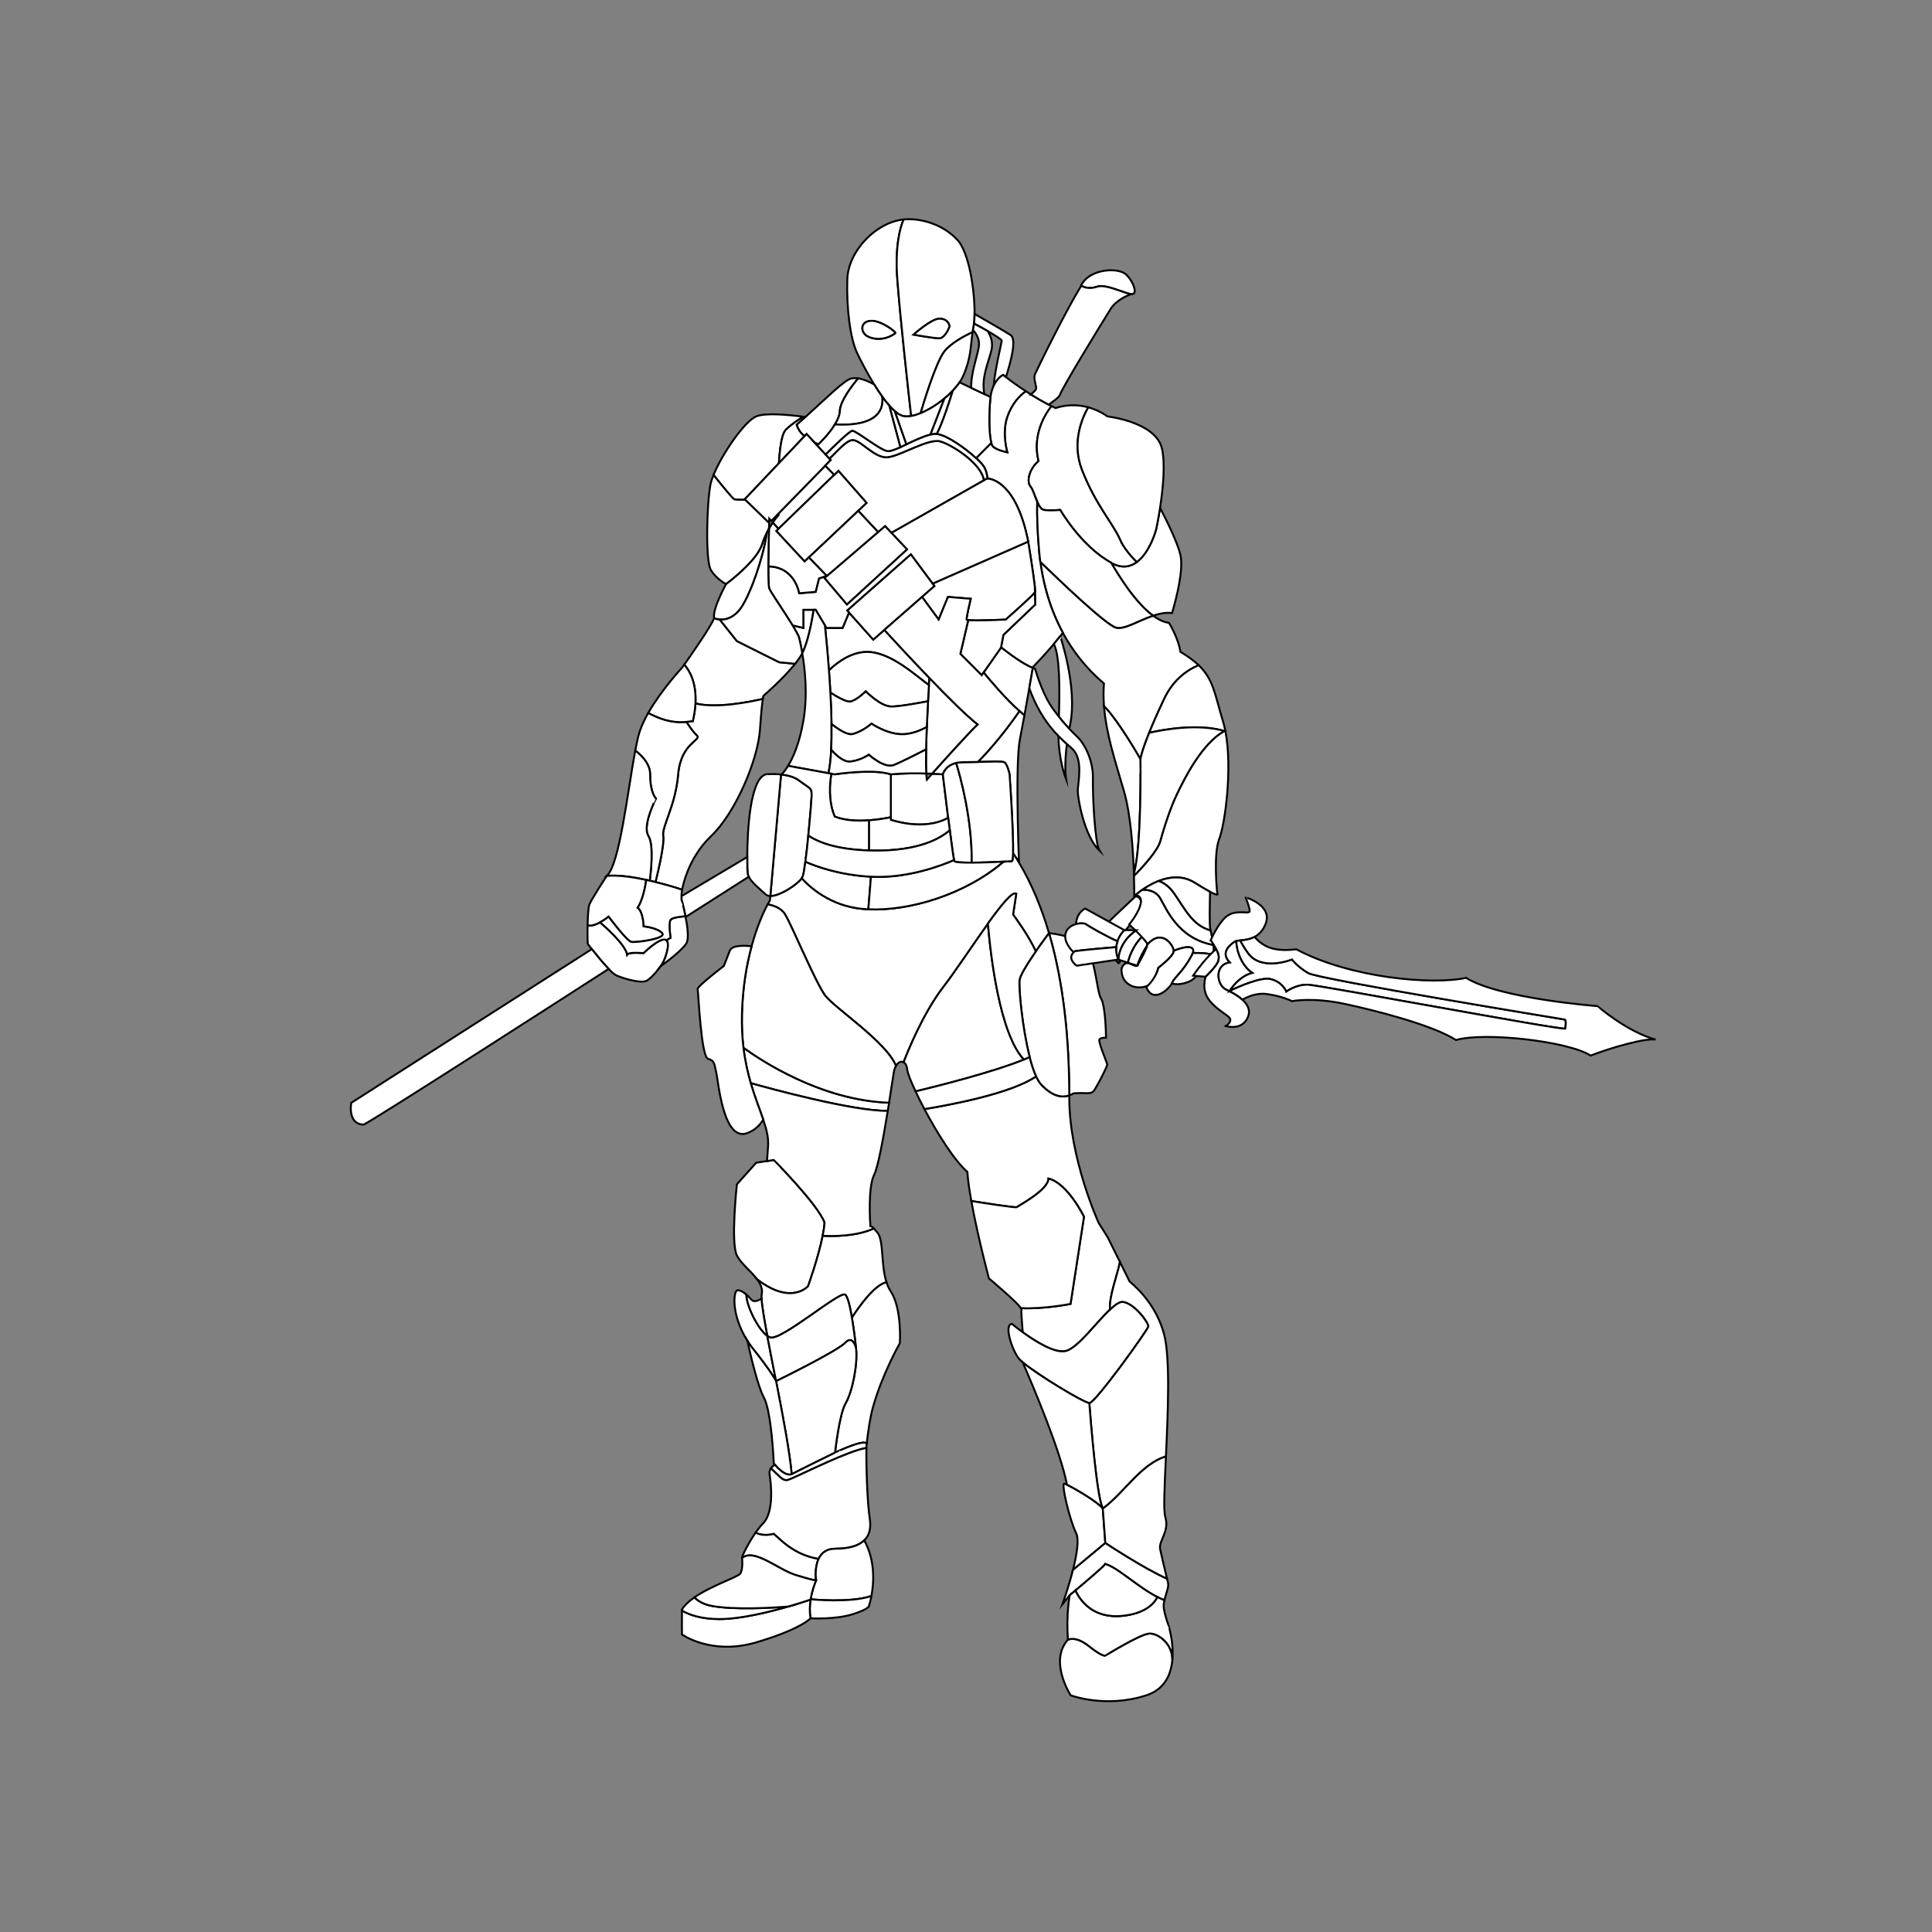 <?xml version="1.0" encoding="utf-8"?>
<!-- Generator: Adobe Illustrator 25.2.0, SVG Export Plug-In . SVG Version: 6.00 Build 0)  -->
<svg version="1.1" baseProfile="tiny" id="Layer_1" xmlns="http://www.w3.org/2000/svg" xmlns:xlink="http://www.w3.org/1999/xlink"
	 x="0px" y="0px" viewBox="0 0 1000 1000" overflow="visible" xml:space="preserve">
<rect x="0" y="0" width="1000" height="1000" fill="#808080" stroke="none"/>
<path fill="#FFFFFF" stroke="#000000" stroke-miterlimit="10" d="M590.54,467.8c-0.7,4.99-6.07,11.4-6.07,11.4s-4.64,5.35-6.42,8.2
	c-1.78,2.85,0.95,7.61,1.47,9.39c0.52,1.78-0.64,1.75-0.64,1.75l-5.79-6.86c0,0-1.6-11.32-0.98-12.56
	c0.46-0.92,8.39-8.4,12.52-12.25c1.46-1.37,2.45-2.28,2.45-2.28s0.28-0.26,0.79-0.7C589.42,464.29,590.88,465.31,590.54,467.8z"/>
<path fill="#FFFFFF" stroke="#010101" stroke-miterlimit="10" d="M594.67,481.81c-7.42,5.27-10.04,12.98-10.9,16.51
	c-1.65-0.53-3.3-1.08-4.92-1.67c0,0,0,0,0-0.01c0-0.23,0.02-3.09,1.76-6.66c0.25-0.53,0.54-1.07,0.87-1.62
	c1.37-2.27,3.45-4.69,6.63-6.86C589.95,481.54,592.16,481.64,594.67,481.81z"/>
<path fill="#FFFFFF" stroke="#010101" stroke-miterlimit="10" d="M600.48,482.29c-6.92,5.2-10.44,13.52-11.79,17.49
	c-1.65-0.44-3.28-0.93-4.92-1.45c0.86-3.54,3.48-11.25,10.9-16.51C596.47,481.93,598.41,482.08,600.48,482.29z"/>
<path fill="#FFFFFF" stroke="#010101" stroke-miterlimit="10" d="M608.81,483.29c-8.6,6.2-11.56,14.23-12.55,18.34
	c-2.48-0.53-5.03-1.16-7.58-1.86c1.35-3.96,4.87-12.29,11.79-17.49C603.08,482.54,605.88,482.87,608.81,483.29z"/>
<path fill="#FFFFFF" stroke="#010101" stroke-miterlimit="10" d="M616.55,484.57c-6.07,4.91-10.47,13.29-12.79,18.53
	c-2.4-0.42-4.91-0.91-7.48-1.47c0.98-4.1,3.94-12.14,12.55-18.34C611.3,483.65,613.89,484.06,616.55,484.57z"/>
<path fill="#FFFFFF" stroke="#010101" stroke-miterlimit="10" d="M624.31,486.24c-5.83,5.17-10.76,13.87-12.93,18.05
	c-2.34-0.32-4.9-0.71-7.62-1.19c2.33-5.24,6.72-13.62,12.79-18.53C619.07,485.05,621.67,485.6,624.31,486.24z"/>
<path fill="#FFFFFF" stroke="#010101" stroke-miterlimit="10" d="M626.86,486.87c1.17,1.77,2.03,3.16,2.63,4.32
	c-4.96,4.22-9.5,10.29-11.96,13.83c-1.77-0.19-3.85-0.43-6.15-0.73c2.17-4.17,7.11-12.88,12.93-18.05c0.75,0.18,1.5,0.36,2.26,0.55
	C626.67,486.82,626.76,486.84,626.86,486.87z"/>
<path fill="#FFFFFF" stroke="#010101" stroke-miterlimit="10" d="M581.99,481.46c0,0-2.38,2.18-3.6,5.75
	c-6.06-2.63-15.59-8.19-16.48-8.89c-0.55-0.44-2.73-0.59-4.97,0.01c0.11-2.36,0.96-5.9,4.72-8.08L581.99,481.46z"/>
<path fill="#FFFFFF" stroke="#000000" stroke-miterlimit="10" d="M464.47,144.7c-1.29-16.85,1.3-26.48,3.23-31.1
	c-14.34,1.48-28.67,16.31-29.14,31.04c-0.47,15.09,1.55,30.66,5.11,38.14c1.6,3.35,4.89,9.85,8.77,16.18
	c1.35,2.2,2.77,4.38,4.22,6.4c0,0,0,0,0.01,0.01c1.18,1.65,2.39,3.2,3.58,4.55l0.01,0.01c0.95,1.09,1.9,2.06,2.83,2.86
	c1.52,1.33,2.99,2.23,4.35,2.55c1.2,0.28,2.62,0.26,4.18-0.02C470.18,202.58,466.07,165.69,464.47,144.7z M463.4,172.42
	c-4.37,3.29-9.81,3.74-13.95,1.84c-4.14-1.9-4.41-7.6,0.94-8.17C455.73,165.51,464,171.96,463.4,172.42z"/>
<path fill="#FFFFFF" stroke="#000000" stroke-miterlimit="10" d="M495.48,124.09c-7.61-8.08-18.54-11.05-26.74-10.58
	c-0.35,0.02-0.69,0.05-1.04,0.09c-1.93,4.62-4.52,14.25-3.23,31.1c1.6,20.99,5.71,57.88,7.15,70.62c1.52-0.26,3.18-0.77,4.9-1.48
	c1.16-3.94,7.93-26.6,12.45-32.13c3.5-4.28,10.59-7.99,14.45-9.81c0.05-0.36,0.11-0.73,0.18-1.1c0.09-0.55,0.19-1.11,0.31-1.68
	c0.1-0.48,0.18-1.03,0.26-1.62c0.17-1.4,0.26-3.1,0.27-5C504.55,150.6,501.67,130.68,495.48,124.09z M491.38,169.09
	c-0.27,1.01-2.5,6-5.26,6s-13.28-1.87-13.28-1.87s9.09-8.14,13.28-8.26S491.64,168.08,491.38,169.09z"/>
<path fill="#FFFFFF" stroke="#000000" stroke-miterlimit="10" d="M503.42,171.9c-1.12,7.38-0.72,13.22-4.86,22.64
	c-0.49,1.11-1.12,2.24-1.89,3.36c-0.97,1.46-2.16,2.92-3.5,4.33c-1.35,1.43-2.85,2.82-4.44,4.13c-3.85,3.17-8.21,5.85-12.21,7.48
	c1.16-3.94,7.93-26.6,12.45-32.13C492.47,177.43,499.56,173.72,503.42,171.9z"/>
<path fill="#FFFFFF" stroke="#000000" stroke-miterlimit="10" d="M444.2,195.86c-3.01,3.57-9.35,11.71-9.5,16.99
	c-0.06,2.1-1.1,4.5-2.53,6.83c-3.25,5.35-8.52,10.3-8.52,10.3s-0.77-0.25-1.91-0.77l-4.25-4.57l-1.12,1.18
	c-1.76-1.53-3.34-3.52-4.05-6.02c1.51-1.28,3.03-2.61,4.54-3.96h0.01c0.52-0.47,1.03-0.93,1.55-1.4c0.01-0.01,0.01-0.01,0.01-0.01
	c9.71-8.76,18.63-17.65,22.07-18.49C441.66,195.66,442.92,195.66,444.2,195.86z"/>
<path fill="#FFFFFF" stroke="#000000" stroke-miterlimit="10" d="M432.17,219.68c1.43-2.33,2.47-4.73,2.53-6.83
	c0.15-5.28,6.49-13.42,9.5-16.99c3.03,0.45,6.15,1.94,8.24,3.1c1.35,2.2,2.77,4.38,4.22,6.4c0,0,0,0,0.01,0.01
	C457.36,210.52,455.94,221.03,432.17,219.68z"/>
<path fill="#FFFFFF" stroke="#000000" stroke-miterlimit="10" d="M415.93,215.71c-2.29,1.28-5.81,3.5-9.09,6.64
	c-0.64,0.62-1.19,1.7-1.66,3.14v0.01c-1.07,3.35-1.68,8.62-2.02,14.26l-17.65,18.63l0.32,0.31c-2.77,0.04-5.22-0.03-5.84-0.31
	c-0.89-0.41-6.17-6.9-10.66-12.55c4.4-10.85,15.97-27.73,22.07-30.3C396.18,213.52,408.41,214.71,415.93,215.71z"/>
<path fill="#FFFFFF" stroke="#000000" stroke-miterlimit="10" d="M398.1,270.63c-0.02,0.84-0.05,1.88-0.08,3.08v0.01
	c-0.38,0.66-0.75,1.34-1.12,2.08v0.01c-0.89,1.79-1.73,3.78-2.41,5.94c-2.86,9.03-18.69,20.59-18.69,20.59s-4.9-2.5-7.84-7.31
	s-2.11-34.66-0.21-44.29c0.28-1.39,0.82-3.06,1.58-4.9c4.49,5.65,9.77,12.14,10.66,12.55c0.62,0.28,3.07,0.35,5.84,0.31
	L398.1,270.63z"/>
<path fill="#FFFFFF" stroke="#000000" stroke-miterlimit="10" d="M411.57,343.57c-6.28,7.86-16.43,16.6-16.43,16.6
	s-0.11,0.28-0.31,1.59c-6.39,1.49-23.84,5.05-34.88,2.36c0.6-11-3.22-17.21-5.78-20.1c3.44-4.87,13.99-19.96,15.48-24.13
	c0,0,1.11,0.58,2.87,0.76h0.01l8.89,11.18l21.92,10.96L411.57,343.57z"/>
<path fill="#FFFFFF" stroke="#000000" stroke-miterlimit="10" d="M394.83,361.76c-0.31,2-0.82,6.4-1.47,15.87
	c-1.07,15.69-12.66,43.13-25.25,55.07c-12.6,11.94-15.03,27.8-15.03,27.8s-0.01,0-0.04-0.01c-0.54-0.18-6.36-2.12-13.75-3.94
	c1.63-6.69,4.65-19.86,3.99-23.67c-0.89-5.17,6.29-15.44,7.72-32.08c1.43-16.63,12.48-17.58,9.62-20.2
	c-2.02-1.85-4.21-5.18-5.32-6.97c1.31-0.12,2.4-0.29,3.3-0.39c0.79-3.35,1.21-6.38,1.35-9.12
	C370.99,366.81,388.44,363.25,394.83,361.76z"/>
<path fill="#FFFFFF" stroke="#000000" stroke-miterlimit="10" d="M351,400.8c-1.43,16.64-8.61,26.91-7.72,32.08
	c0.66,3.81-2.36,16.98-3.99,23.67c-0.97-0.24-1.97-0.48-2.98-0.71c0.55-4.19,2.18-18.59-0.7-23.14c-3.38-5.34,3.92-19.42,3.92-19.42
	s-3.03-2.5-3.03-12.48c0-5.12-3.89-9.39-7.69-12.34c0.7-3.71,1.39-6.85,2.08-9.13c1.01-3.34,2.68-6.88,4.66-10.35
	c9.17,4.95,15.55,5.06,19.75,4.65c1.11,1.79,3.3,5.12,5.32,6.97C363.48,383.22,352.43,384.17,351,400.8z"/>
<path fill="#FFFFFF" stroke="#000000" stroke-miterlimit="10" d="M359.95,364.12c-0.14,2.74-0.56,5.77-1.35,9.12
	c-0.9,0.1-1.99,0.27-3.3,0.39c-4.2,0.41-10.58,0.3-19.75-4.65c6.89-12.08,17.53-23.43,17.53-23.43s0.4-0.56,1.09-1.53
	C356.73,346.91,360.55,353.12,359.95,364.12z"/>
<path fill="#FFFFFF" stroke="#000000" stroke-miterlimit="10" d="M335.61,432.7c2.88,4.55,1.25,18.95,0.7,23.14
	c-0.59-0.14-1.19-0.27-1.79-0.4c-7.06-1.52-14.77-2.65-20.47-2.06c6.65-5.75,10.87-44.23,14.76-64.92c3.8,2.95,7.69,7.22,7.69,12.34
	c0,9.98,3.03,12.48,3.03,12.48S332.23,427.36,335.61,432.7z"/>
<path fill="#FFFFFF" stroke="#000000" stroke-miterlimit="10" d="M426.8,632.72c-0.13,2.04-0.48,4.41-0.98,6.92
	c-2.28,11.53-7.57,26.11-7.57,26.11s-8.67,10.09-26.31-3.51c-3.15-4.25-8.42-8.19-10.52-12.41c-3.33-6.65,0-36.83,0-36.83
	l9.98-11.17l5.61-0.87l3.5-0.55C400.51,600.41,423,622.98,426.8,632.72z"/>
<path fill="#FFFFFF" stroke="#000000" stroke-miterlimit="10" d="M458.84,663.68c-6.21,1.46-13.82,12.1-17.89,18.36
	c-1-5.84-2.24-11.21-3.57-11.95c-3.03-1.69-33.06,23.97-38.68,22.19c-0.5-0.16-1.02-0.44-1.56-0.84
	c-1.62-8.66-2.79-15.62-2.96-19.25c-0.05-0.96-0.03-1.7,0.07-2.16c0.61-2.78-0.5-5.34-2.31-7.79c17.64,13.6,26.31,3.51,26.31,3.51
	s5.29-14.58,7.57-26.11c5.61,0.3,17.4,0.33,26.47-3.8c0.47,0.49,1.07,1.17,1.84,2.11C457.54,642.16,455.87,654.5,458.84,663.68z"/>
<path fill="#FFFFFF" stroke="#000000" stroke-miterlimit="10" d="M529.99,548.42c-15.45,6.43-46.59,14.26-56.11,16.46
	c-2.54-5.43-4.17-9.64-4.31-11.29c-0.17-2.03-0.94-3.31-1.92-3.8c1.93-5.05,9.95-25.15,20.58-38.97
	c6.44-8.38,15.44-22.08,23.11-32.77C512.77,494.71,517.45,535.08,529.99,548.42z"/>
<path fill="#FFFFFF" stroke="#000000" stroke-miterlimit="10" d="M574.54,677.8c-6.95,6.6-16.21,19.28-22.39,21.34
	c-5.68,1.89-16.29-4.84-22.79-9.59c-0.45-5.11-0.87-10.79-0.62-11.68c0.04-0.15-0.07-0.42-0.3-0.78
	c11.93,0.58,25.67-2.19,25.67-2.19l6.95-45.09c0,0-8.38-17.29-18.36-19.78c0,5.88-15.86,14.26-16.39,14.79
	c-0.47,0.47-18.61-2.39-23.55-3.18c-1.01-5.6-1.78-10.87-2.06-15.06c-6.93-6.14-15.74-20.29-22.22-32.52
	c12.98-2.11,44.84-8.02,57.83-16.96c0.83,1.81,1.71,3.28,2.65,4.28c6.21,6.63,11.2,6.72,14.5,5.59v1.36
	c0,31.36,15.2,64.63,15.2,64.63l4.76,7.6l2.05,4.14v0.01l4.22,8.51C578.55,659.44,573.95,671.06,574.54,677.8z"/>
<path fill="#FFFFFF" stroke="#000000" stroke-miterlimit="10" d="M561.06,629.81l-6.95,45.09c0,0-13.74,2.77-25.67,2.19
	c-2.31-3.46-16.57-15.38-16.57-15.38s-5.84-21.83-9.11-40.07c4.94,0.79,23.08,3.65,23.55,3.18c0.53-0.53,16.39-8.91,16.39-14.79
	C552.68,612.52,561.06,629.81,561.06,629.81z"/>
<path fill="#FFFFFF" stroke="#000000" stroke-miterlimit="10" d="M536.31,557.1c-12.99,8.94-44.85,14.85-57.83,16.96
	c-1.73-3.26-3.29-6.38-4.6-9.18c9.52-2.2,40.66-10.03,56.11-16.46c1.07-0.45,2.07-0.89,2.97-1.32
	C533.95,550.94,535.07,554.41,536.31,557.1z"/>
<path fill="#FFFFFF" stroke="#000000" stroke-miterlimit="10" d="M465.77,695.22c0,0-9.27,16.16-14.02,33.5
	c-1.36,4.99-2.4,11.77-3.18,18.9c0-3.57-16.36,4.27-16.36,4.27s2.14-19.96,5.52-25.66c3.39-5.71,6.32-20.28,5.35-28.34
	c0,0,0-0.03-0.01-0.07c-0.09-0.85-0.91-8.65-2.12-15.78c4.07-6.26,11.68-16.9,17.89-18.36c0.55,1.7,1.25,3.28,2.18,4.69
	C466.96,677.4,465.77,695.22,465.77,695.22z"/>
<path fill="#FFFFFF" stroke="#000000" stroke-miterlimit="10" d="M460.18,570.76c-0.22,1.37-0.45,2.78-0.67,4.21
	c-18.1,0.23-61.49-11.67-70.92-14.32c-1.56-5.36-2.95-11.41-3.78-18.38C393.4,548.53,424.71,569.53,460.18,570.76z"/>
<path fill="#FFFFFF" stroke="#000000" stroke-miterlimit="10" d="M490.78,423.31c-12.73,7.09-29.68,1.02-29.68,1.02V400.8
	c6.34-0.6,13.16-0.59,18.34-0.44c0.07,1.28,0.17,2.36,0.3,3.21c0.66-0.74,1.61-1.81,2.76-3.1c3.35,0.15,5.49,0.33,5.49,0.33
	s0,0,0.01-0.01C488.48,404.78,489.63,414.16,490.78,423.31z"/>
<path fill="#FFFFFF" stroke="#000000" stroke-miterlimit="10" d="M534.6,345.69c-0.24,1.34-0.93,5.34-1.84,10.51v0.01
	c-0.74,4.16-1.62,9.07-2.51,13.98c-0.84-0.63-1.71-1.35-2.6-2.14c-7.07-6.19-15.41-16.14-18.54-19.98l9-12.85l0.04-0.23
	C522.55,338.48,529.16,343.4,534.6,345.69z"/>
<path fill="#FFFFFF" stroke="#000000" stroke-miterlimit="10" d="M526.72,399.59c-0.29,14.74,0.25,34.3,0.69,46.85
	c-0.98-1.65-2-3.27-3.06-4.86c0.26-11.1-1.79-40.78-1.79-40.78s-1.18-5.58-2.85-6.3c-1.2-0.52-6.98-0.28-13.55-0.12
	c10.52-10.67,19.17-22.95,21.49-26.33c0.89,0.79,1.76,1.51,2.6,2.14c-0.79,4.34-1.6,8.66-2.34,12.43
	C527.23,386.1,526.87,392.24,526.72,399.59z"/>
<path fill="#FFFFFF" stroke="#000000" stroke-miterlimit="10" d="M606.66,317.31c-3.23-0.39-6.57,0.28-9.84,1.37
	c-9.12-6.66-17.6-20.39-21.69-27.43c0.18,0.11,0.36,0.2,0.54,0.3c5.2,2.75,9.43,1.82,12.77-0.66c6.84-5.09,9.93-16.74,9.93-16.74
	s1.06-4.76,2.08-11.34c4.11,7.99,9.11,18.38,10.51,24.29C612.75,294.63,608.96,309.49,606.66,317.31z"/>
<path fill="#FFFFFF" stroke="#000000" stroke-miterlimit="10" d="M620.43,344.32c-6.55,2.76-13.57,8.02-18.11,17.99
	c-3.34,7.08-5.76,12.65-7.51,16.99c-4.17,10.36-4.52,13.66-4.52,13.66s-11.18-19.73-18.86-27.46c-0.3-3.89-0.34-7.79-0.03-11.75
	c-9.57-8.08-16.39-17.2-21.26-26.21c-7.57-13.98-10.46-27.68-11.67-36.75c10.41,10.12,34.36,32.99,39.34,34.09
	c4.39,0.98,11.5-3.71,19.01-6.2c2.73,1.99,5.52,3.35,8.26,3.71c0,0,4.99,8.19,5.88,14.97C615.01,339.8,618.06,342.05,620.43,344.32z
	"/>
<path fill="#FFFFFF" stroke="#000000" stroke-miterlimit="10" d="M586.9,452.22c-0.38-11.94-1.56-30.46-5.17-42.86
	c-4.49-15.42-9.19-29.52-10.3-43.86c7.68,7.73,18.86,27.46,18.86,27.46S591.04,437.86,586.9,452.22z"/>
<path fill="#FFFFFF" stroke="#000000" stroke-miterlimit="10" d="M631.1,434.13c-3.21,8.2-1.07,28.16-1.07,28.16
	s1.61,2.11-3.71-0.69c-1.76-0.93-4.28-2.4-7.87-4.66c-6.3-3.97-13.08-3.15-18.72-0.96c-3.31,1.28-6.22,3.03-8.41,4.55
	c-2.64,1.84-4.24,3.36-4.24,3.36s0.04-4.22-0.14-10.54c5.18-5.3,12.24-13.14,13.56-17.85c2.14-7.61,5.23-17.35,8.8-24.72
	c3.15-6.52,12.47-25.93,24.47-32.41c0.17,0.05,0.34,0.1,0.51,0.16C638.03,397.83,634.04,426.61,631.1,434.13z"/>
<path fill="#FFFFFF" stroke="#000000" stroke-miterlimit="10" d="M634.2,378.14c-0.14,0.07-0.28,0.15-0.43,0.23
	c-13.84-4-31.67-0.73-38.96,0.93c1.75-4.34,4.17-9.91,7.51-16.99c4.54-9.97,11.56-15.23,18.11-17.99
	c7.66,7.32,8.28,14.79,12.63,29.21C633.5,374.99,633.88,376.53,634.2,378.14z"/>
<path fill="#FFFFFF" stroke="#000000" stroke-miterlimit="10" d="M520.66,195.2c-0.92-0.72-1.42-1.13-1.42-1.13
	s-2.93,1.28-4.93,5.62c0.64-8.12,4.12-22.38,4.21-23.32c0.06-0.55-3.46-2.79-7.27-4.99c-2.56-1.48-5.25-2.94-7.08-3.88
	c0.17-1.4,0.26-3.1,0.27-5c4.92,2.81,15.53,8.91,18.6,10.9C526.39,175.57,523.2,187.23,520.66,195.2z"/>
<path fill="#FFFFFF" stroke="#000000" stroke-miterlimit="10" d="M421.19,315.61c-1.09,6.83-3.09,17.01-5.93,22.5
	c-0.88-5.19-1.76-8.42-1.76-8.42c-0.66-1.54-1.84-3.65-3.27-6l5.58,1.32v-9.4H421.19z"/>
<path fill="#FFFFFF" stroke="#000000" stroke-miterlimit="10" d="M481.05,350.91c-0.07,1.1-0.15,2.33-0.23,3.66
	c-5.67-3.76-18.67-16.41-30.97-17.1c-8.35-0.47-16,4.86-20.79,9.54c-0.77-10.38-1.66-19.19-2.1-23.33l0.79,1.33h8.38l3.32-7.97
	l12.54,14.03l5.75-5.03C460.76,329.35,470.65,340.12,481.05,350.91z"/>
<path fill="#FFFFFF" stroke="#000000" stroke-miterlimit="10" d="M550.14,327.54c-0.46,0.59-0.92,1.18-1.38,1.76
	c-1.1,1.39-2.21,2.73-3.28,4.01c-4.63,5.5-8.76,9.8-10.23,11.31c-0.37,0.38-0.57,0.58-0.57,0.58s-0.03,0.17-0.08,0.49
	c-5.44-2.29-12.05-7.21-16.45-10.7l1.21-6.37l16.44-15.68l-0.12-6.3c0.03-0.05,0.06-0.09,0.07-0.12c0.1-0.23,0.04-1.31-0.13-2.91
	c-0.73-6.85-3.43-23.28-3.43-23.28c-6.05-30.6-19.02-32.54-21.11-32.65c-0.16-2.1-0.72-4.63-2.24-6.74c-0.72-1-1.99-2.34-3.6-3.83
	l7.86-7.9c0.26,0.93,0.56,1.6,0.91,1.93c2.02,1.9,7.37,2.97,7.37,2.97s-3-9.94,0.05-18.57c2.28-6.45,6.35-10.99,9.55-13.03
	c0.84,0.56,1.73,1.11,2.64,1.68c0.01,0,0.01,0.01,0.02,0.01c2.8,1.74,5.88,3.54,9.16,5.24c0.48,0.25,0.97,0.5,1.46,0.75
	c-0.44,0.57-0.9,1.19-1.36,1.87c-0.94,1.37-1.89,2.95-2.76,4.72c-0.18,0.35-0.35,0.71-0.51,1.08c-0.17,0.37-0.33,0.75-0.49,1.13
	s-0.31,0.77-0.46,1.17c-0.18,0.47-0.34,0.94-0.49,1.42c-0.09,0.27-0.17,0.55-0.25,0.83c-0.42,1.4-0.75,2.87-0.97,4.41
	c-0.05,0.33-0.09,0.66-0.13,1c-0.37,3.32-0.23,6.93,0.69,10.8c-4.99,4.46-6.23,10.7-4.09,13.19c1.21,1.42,2.18,4.87,3.41,7.76v0.08
	c-0.2,6.97,0.28,16.67,0.68,21.39c0.14,1.62,0.31,5.06,0.94,9.75C539.68,299.86,542.57,313.56,550.14,327.54z"/>
<path fill="#FFFFFF" stroke="#000000" stroke-miterlimit="10" d="M493.17,202.23c-1.73,5.62-5.26,16.58-8.26,22.39h-0.01
	c-0.98-0.08-2.12,0.06-3.38,0.36l7.21-18.62C490.32,205.05,491.82,203.66,493.17,202.23z"/>
<path fill="#FFFFFF" stroke="#000000" stroke-miterlimit="10" d="M530.98,202.51c-3.2,2.04-7.27,6.58-9.55,13.03
	c-3.05,8.63-0.05,18.57-0.05,18.57s-5.35-1.07-7.37-2.97c-0.35-0.33-0.65-1-0.91-1.93c-1.2-4.4-1.3-14.64-0.52-22.78
	c0.03-0.32,0.07-0.64,0.11-0.94c0.32-2.35,0.91-4.25,1.61-5.78c0.01-0.01,0.01-0.01,0.01-0.02c2-4.34,4.93-5.62,4.93-5.62
	s0.5,0.41,1.42,1.13C522.55,196.66,526.21,199.41,530.98,202.51z"/>
<path fill="#FFFFFF" stroke="#000000" stroke-miterlimit="10" d="M588.44,290.89c-3.34,2.48-7.57,3.41-12.77,0.66
	c-0.18-0.1-0.36-0.19-0.54-0.3c-15.57-8.51-26.37-27.32-26.37-27.32s-5.17,0.54-8.47,0c-1.43-0.23-2.51-2.07-3.44-4.28v-0.08
	c-1.23-2.89-2.2-6.34-3.41-7.76c-2.14-2.49-0.9-8.73,4.09-13.19c-3.08-12.91,2.59-23.07,6.73-28.43c0.55,0.28,1.11,0.56,1.68,0.83
	c0.13,0.07,0.26,0.13,0.39,0.19c6.52-2.13,12.38-1.63,16.95-0.38c-3.17,5.55-8.73,18.29-3.17,32.5
	c7.13,18.22,16.16,27.73,19.72,36.05C581.57,283.44,585.12,287.66,588.44,290.89z"/>
<path fill="#FFFFFF" stroke="#000000" stroke-miterlimit="10" d="M600.45,262.81c-1.02,6.58-2.08,11.34-2.08,11.34
	s-3.09,11.65-9.93,16.74c-3.32-3.23-6.87-7.45-8.61-11.51c-3.56-8.32-12.59-17.83-19.72-36.05c-5.56-14.21,0-26.95,3.17-32.5
	c6.1,1.68,9.9,4.71,9.9,4.71s25.19,2.77,28.28,16.79C603.27,240.55,601.89,253.5,600.45,262.81z"/>
<path fill="#FFFFFF" stroke="#000000" stroke-miterlimit="10" d="M596.82,318.68c-7.51,2.49-14.62,7.18-19.01,6.2
	c-4.98-1.1-28.93-23.97-39.34-34.09c-0.63-4.69-0.8-8.13-0.94-9.75c-0.4-4.72-0.88-14.42-0.68-21.39c0.93,2.21,2.01,4.05,3.44,4.28
	c3.3,0.54,8.47,0,8.47,0s10.8,18.81,26.37,27.32C579.22,298.29,587.7,312.02,596.82,318.68z"/>
<path fill="#FFFFFF" stroke="#000000" stroke-miterlimit="10" d="M431.79,245.78l-28.87,27.94l-2.91-3.22
	c1.69-2.51,3.03-3.96,3.03-3.96s-0.01-0.28-0.03-0.8L427.16,241L431.79,245.78z"/>
<path fill="#FFFFFF" stroke="#000000" stroke-miterlimit="10" d="M542.97,483.02c0,0-3.31,4.34-6.85,9.44
	c-3.71-8.38-11.75-19.06-11.75-19.06s0.57-3.57,1.64-10.82c-1.91-1.35-7.75,5.84-14.67,15.47c-7.67,10.69-16.67,24.39-23.11,32.77
	c-10.63,13.82-18.65,33.92-20.58,38.97c-1.25-0.65-2.83-0.02-3.92,1.91c-4.76-12.29-31.94-30.04-36.69-36.48
	c-4.99-6.77-17.11-36-20.67-41.88c-2.07-3.41-6.06-4.72-9.04-5.22c0.74-1.38,1.19-2.09,1.19-2.09l0.2-2.28
	c4.89,0.04,13.79-5.78,16.25-9.19c4.29,4.73,14.83,14.27,31.32,15.87c1.04,0.1,2.09,0.17,3.17,0.23
	c21.13,0.97,50.03-7.6,69.94-24.66h0.01c2.3-0.13,3.92-0.24,4.34-0.29c0.35-0.04,0.53-1.61,0.6-4.13c1.06,1.59,2.08,3.21,3.06,4.86
	C534.2,457.78,539.23,470.28,542.97,483.02z"/>
<path fill="#FFFFFF" stroke="#000000" stroke-miterlimit="10" d="M452.47,608.01c-3.35,6.7-2.09,24.94-1.93,27.12
	c0.01-0.34,0.21-0.84,1.75,0.71c-9.07,4.13-20.86,4.1-26.47,3.8c0.5-2.51,0.85-4.88,0.98-6.92c-3.8-9.74-26.29-32.31-26.29-32.31
	l-3.5,0.55c0.22-3.03,0.42-5.74,0.56-7.92c0.28-4.21-0.83-8.56-2.52-13.53c-1.81-5.36-4.3-11.45-6.46-18.86
	c9.43,2.65,52.82,14.55,70.92,14.32C457.34,588.31,454.57,603.8,452.47,608.01z"/>
<path fill="#FFFFFF" stroke="#000000" stroke-miterlimit="10" d="M463.73,551.7c-0.46,0.8-0.83,1.83-1.05,3.08
	c-0.41,2.3-1.33,8.53-2.5,15.98c-35.47-1.23-66.78-22.23-75.37-28.49c-0.63-5.25-0.94-11.03-0.78-17.43
	c0.35-14.05,2.47-25.82,4.99-35.05c2.98-10.94,6.51-18.31,8.31-21.67c2.98,0.5,6.97,1.81,9.04,5.22
	c3.56,5.88,15.68,35.11,20.67,41.88C431.79,521.66,458.97,539.41,463.73,551.7z"/>
<path fill="#FFFFFF" stroke="#000000" stroke-miterlimit="10" d="M396.9,275.81c-1.37,11.48-9.03,34.36-14.65,40.52
	c-3.66,3.99-7.3,4.55-9.72,4.32h-0.01c-1.76-0.18-2.87-0.76-2.87-0.76c-1.07-4.45,6.15-17.55,6.15-17.55s15.83-11.56,18.69-20.59
	C395.17,279.59,396.01,277.6,396.9,275.81z"/>
<path fill="#FFFFFF" stroke="#000000" stroke-miterlimit="10" d="M416.37,225.82l-13.21,13.94c0.34-5.64,0.95-10.91,2.02-14.26
	v-0.01c0.47-1.44,1.02-2.52,1.66-3.14c3.28-3.14,6.8-5.36,9.09-6.64c0.32,0.04,0.63,0.08,0.93,0.13c-1.51,1.35-3.03,2.68-4.54,3.96
	C413.03,222.3,414.61,224.29,416.37,225.82z"/>
<path fill="#FFFFFF" stroke="#000000" stroke-miterlimit="10" d="M430,238.09l-2.84,2.91l-24.15,24.74l-3.79,3.88l-1.05-1.17
	c0,0-0.03,0.81-0.07,2.18l-12.27-11.93l-0.32-0.31l17.65-18.63l13.21-13.94l1.12-1.18l4.25,4.57l5.59,6.01l1.99,2.14L430,238.09z"/>
<polygon fill="#FFFFFF" stroke="#000000" stroke-miterlimit="10" points="448.6,260.29 444.22,264.42 418.65,288.53 416.45,290.61 
	401.77,274.83 402.92,273.72 431.79,245.78 433.99,243.65 "/>
<polygon fill="#FFFFFF" stroke="#000000" stroke-miterlimit="10" points="469.54,284.36 438.36,312.94 426.68,299.13 427.94,298.09 
	428.06,297.99 428.07,297.99 429.91,296.47 454.49,275.38 458.14,272.25 461.42,275.73 "/>
<polygon fill="#FFFFFF" stroke="#000000" stroke-miterlimit="10" points="483.71,303.32 477.26,308.97 457.74,326.04 451.99,331.07 
	439.45,317.04 438.5,315.97 471.47,286.86 482.77,302.05 "/>
<path fill="#FFFFFF" stroke="#000000" stroke-miterlimit="10" d="M535.68,306.64c-1.19,1.78-15.08,14.05-15.08,14.05
	s-15.56,0.76-19.44,0.27c-0.53-0.06-0.85-0.15-0.87-0.27c-0.18-0.98,2.14-10.78,2.14-10.78l-11.77-0.94l-4.81,11.72l-8.59-11.72
	l6.45-5.65l-0.94-1.27l49.42-21.72c0,0,2.7,16.43,3.43,23.28L535.68,306.64z"/>
<path fill="#FFFFFF" stroke="#000000" stroke-miterlimit="10" d="M535.8,312.94l-16.44,15.68l-1.21,6.37l-0.04,0.23l-9,12.85
	l-0.98,1.41l-11.05-11.05l4.08-17.47c3.88,0.49,19.44-0.27,19.44-0.27s13.89-12.27,15.08-14.05L535.8,312.94z"/>
<path fill="#FFFFFF" stroke="#000000" stroke-miterlimit="10" d="M532.19,280.33l-49.42,21.72l-11.3-15.19l-32.97,29.11l0.95,1.07
	l-3.32,7.97h-8.38l-0.79-1.33v-0.01l-4.79-8.06h-6.36v9.4l-5.58-1.32c-4.43-7.31-11.25-16.95-12.06-19.07
	c-0.38-0.98-0.49-5.72-0.48-11.47c13.9,0.24,15.98,13.91,15.98,13.91l8.5-0.71l1.73-6.95l4-1.35l0.04,0.04l-1.26,1.04l11.68,13.81
	l31.18-28.58l-8.12-8.63l47.87-27.2l1.51-0.86c0,0,0.1,0,0.28,0.01C513.17,247.79,526.14,249.73,532.19,280.33z"/>
<path fill="#FFFFFF" stroke="#000000" stroke-miterlimit="10" d="M509.29,248.53l-47.87,27.2l-3.28-3.48l-3.65,3.13l-10.27-10.96
	l4.38-4.13l-14.61-16.64l-2.2,2.13l-4.63-4.78l2.84-2.91l-0.68-0.73c3.72-3.4,8.83-9.75,12.16-9.61c4.27,0.18,11.22,9.45,17.82,8.91
	c6.59-0.53,21.2-9.98,27.44-8.19C492.6,230.14,507.92,239.69,509.29,248.53z"/>
<path fill="#FFFFFF" stroke="#000000" stroke-miterlimit="10" d="M488.73,206.36l-7.21,18.62c-3.66,0.89-8.28,3.11-12.43,5.06
	l-6-17.25c1.52,1.33,2.99,2.23,4.35,2.55c1.2,0.28,2.62,0.26,4.18-0.02c1.52-0.26,3.18-0.77,4.9-1.48
	C480.52,212.21,484.88,209.53,488.73,206.36z"/>
<path fill="#FFFFFF" stroke="#000000" stroke-miterlimit="10" d="M511.08,247.68c-0.18-0.01-0.28-0.01-0.28-0.01l-1.51,0.86
	c-1.37-8.84-16.69-18.39-22.55-20.06c-6.24-1.79-20.85,7.66-27.44,8.19c-6.6,0.54-13.55-8.73-17.82-8.91
	c-3.33-0.14-8.44,6.21-12.16,9.61l-1.99-2.14c4-4,12.31-12.14,13.79-12.28c1.96-0.18,14.08,9.8,18.18,10.52
	c1.32,0.23,3.77-0.68,6.72-2.01c0.98-0.43,2.01-0.91,3.07-1.41c4.15-1.95,8.77-4.17,12.43-5.06c1.26-0.3,2.4-0.44,3.38-0.36h0.01
	c0.08,0,0.15,0.01,0.23,0.02c5.1,0.63,14.59,7.39,20.1,12.47c1.61,1.49,2.88,2.83,3.6,3.83
	C510.36,243.05,510.92,245.58,511.08,247.68z"/>
<path fill="#FFFFFF" stroke="#000000" stroke-miterlimit="10" d="M513.1,229.21l-7.86,7.9c-5.51-5.08-15-11.84-20.1-12.47
	c-0.08-0.01-0.15-0.02-0.23-0.02c3-5.81,6.53-16.77,8.26-22.39c1.34-1.41,2.53-2.87,3.5-4.33l6.04,2.86l6.78,3.21l3.2,1.52
	c-0.04,0.3-0.08,0.62-0.11,0.94C511.8,214.57,511.9,224.81,513.1,229.21z"/>
<path fill="#FFFFFF" stroke="#000000" stroke-miterlimit="10" d="M469.09,230.04c-1.06,0.5-2.09,0.98-3.07,1.41l-5.76-21.52
	c0.95,1.09,1.9,2.06,2.83,2.86L469.09,230.04z"/>
<path fill="#FFFFFF" stroke="#000000" stroke-miterlimit="10" d="M466.02,231.45c-2.95,1.33-5.4,2.24-6.72,2.01
	c-4.1-0.72-16.22-10.7-18.18-10.52c-1.48,0.14-9.79,8.28-13.79,12.28l-5.59-6.01c1.14,0.52,1.91,0.77,1.91,0.77s5.27-4.95,8.52-10.3
	c23.77,1.35,25.19-9.16,24.5-14.31c1.18,1.65,2.39,3.2,3.58,4.55l0.01,0.01L466.02,231.45z"/>
<path fill="#FFFFFF" stroke="#000000" stroke-miterlimit="10" d="M502.97,446.51c-4.89,0.01-8.78-0.18-9.04-0.8
	c-0.03-0.08-0.08-0.27-0.14-0.56c-0.38-1.91-1.23-8.13-2.18-15.43c-0.27-2.07-0.55-4.23-0.83-6.41c-1.15-9.15-2.3-18.53-2.78-22.52
	v-0.01c0.07-0.31,1.24-4.56,6.91-5.89C496.95,401.44,503.26,423.67,502.97,446.51z"/>
<path fill="#FFFFFF" stroke="#000000" stroke-miterlimit="10" d="M420.09,412.21c-0.09,2.25-0.81,11.24-1.7,20.31
	c-0.48,4.81-1.01,9.64-1.52,13.51c-0.51,3.85-1,6.74-1.41,7.7c-0.11,0.25-0.27,0.53-0.49,0.83c-2.46,3.41-11.36,9.23-16.25,9.19
	l5.51-62.59c0,0,0.1-0.09,0.28-0.27c3.18,0.36,6.67,1.23,9.16,3.12C419.55,408.47,420.27,407.57,420.09,412.21z"/>
<path fill="#FFFFFF" stroke="#000000" stroke-miterlimit="10" d="M404.51,400.89c-0.18,0.18-0.28,0.27-0.28,0.27l-5.51,62.59
	c-0.95-0.01-1.76-0.24-2.33-0.75c-3.1-2.8-7.28-6.2-8.84-9.21c-0.33-0.64-0.55-1.25-0.61-1.84c-0.09-0.81-0.2-3.98-0.17-8.37
	c0.06-13.99,1.49-40.43,9.62-42.78C396.39,400.8,400.17,400.39,404.51,400.89z"/>
<path fill="#FFFFFF" stroke="#000000" stroke-miterlimit="10" d="M573.09,550.98c0.09,1.01-4.81,10.4-6.59,13.16
	c-1.79,2.76-3.84,1.16-10.79,1.78c-0.63,0.37-1.38,0.75-2.25,1.05c-0.05-17.18-1.01-42.17-6.42-67.72
	c-1.14-5.41-2.49-10.84-4.07-16.23c0,0,9.27,0.65,16.66,4.84c7.4,4.19,7.76,24.86,10.25,28.96c2.5,4.1,2.59,20.32,2.59,20.32
	s-2.59-0.27-3.39,0.89c-0.18,0.26-0.08,1.02,0.19,2.05C570.19,543.58,573.02,550.2,573.09,550.98z"/>
<path fill="#FFFFFF" stroke="#000000" stroke-miterlimit="10" d="M553.46,566.97c-3.3,1.13-8.29,1.04-14.5-5.59
	c-0.94-1-1.82-2.47-2.65-4.28c-1.24-2.69-2.36-6.16-3.35-10c-3.89-15.13-5.79-36.21-5.23-39.9c0.36-2.39,3.53-7.58,6.89-12.54
	c0.5-0.75,1-1.48,1.5-2.2c3.54-5.1,6.85-9.44,6.85-9.44c1.58,5.39,2.93,10.82,4.07,16.23C552.45,524.8,553.41,549.79,553.46,566.97z
	"/>
<path fill="#FFFFFF" stroke="#000000" stroke-miterlimit="10" d="M527.73,507.2c-0.56,3.69,1.34,24.77,5.23,39.9
	c-0.9,0.43-1.9,0.87-2.97,1.32c-12.54-13.34-17.22-53.71-18.65-70.37c6.92-9.63,12.76-16.82,14.67-15.47
	c-1.07,7.25-1.64,10.82-1.64,10.82s8.04,10.68,11.75,19.06c-0.5,0.72-1,1.45-1.5,2.2C531.26,499.62,528.09,504.81,527.73,507.2z"/>
<path fill="#FFFFFF" stroke="#000000" stroke-miterlimit="10" d="M594.39,686.64c-0.36,1.81-27.45,39.59-30.48,39.59
	c-0.03,0-0.06,0-0.09-0.01c-3.1-0.28-26.84-14.63-34.47-21.07c-0.9-0.76-1.58-1.41-1.97-1.91c-3.75-4.81-7.85-17.82-3.57-18
	c0,0,2.24,1.9,5.55,4.31c6.5,4.75,17.11,11.48,22.79,9.59c6.18-2.06,15.44-14.74,22.39-21.34c2.66-2.53,4.98-4.17,6.66-3.97
	C587.26,674.54,594.74,684.84,594.39,686.64z"/>
<path fill="#FFFFFF" stroke="#000000" stroke-miterlimit="10" d="M606.81,859.24c-0.13,1.45-0.37,2.9-0.72,4.32
	c-1.48,5.96-5.08,11.43-12.71,13.92c-21.15,6.89-39.21,0-39.21,0s-11.41-17.59-1.43-28.76c0,0,3.92-2.25,10.93,3.33
	s8.32,4.87,8.44,4.87s17.82-11.11,22.81-11.41C599.23,845.26,607,850.57,606.81,859.24z"/>
<path fill="#FFFFFF" stroke="#000000" stroke-miterlimit="10" d="M602.71,828.25c-1.21-0.46-2.42-1-3.63-1.62
	c-10.32-5.22-20.25-15.09-26.97-17.12c-0.44,1.06-10.34,9.42-15.44,13.68c-1.78,1.49-2.98,2.48-2.98,2.48l-3.79,4.74
	c0.15-0.41,3.23-8.97,5.48-17.91l16.73-13.92c0,0,19.3,12.87,31.93,18.54c0.25,1.03,0.45,1.86,0.58,2.38
	C605.06,821.31,603.48,824.84,602.71,828.25z"/>
<path fill="#FFFFFF" stroke="#000000" stroke-miterlimit="10" d="M555.38,812.5c1.93-7.64,3.26-15.56,1.64-18.91
	c-3.56-7.36-7.84-25.9-6.18-25.66c0.23,0.03,0.73,0.23,1.43,0.56c4.3,2.04,16.08,9,18.53,12.27l1.31,17.82L555.38,812.5z"/>
<path fill="#FFFFFF" stroke="#000000" stroke-miterlimit="10" d="M606.81,859.24c0.19-8.67-7.58-13.98-11.89-13.73
	c-4.99,0.3-22.69,11.41-22.81,11.41s-1.43,0.71-8.44-4.87s-10.93-3.33-10.93-3.33c-0.95-13.54,0.95-23.05,0.95-23.05
	s1.2-0.99,2.98-2.48c2.11,4.59,8.6,14.75,24.23,13.18c11.29-1.14,16.12-5.84,18.18-9.74c1.21,0.62,2.42,1.16,3.63,1.62
	c-0.34,1.51-0.52,3-0.3,4.31c0.71,4.28,2.29,8.32,2.29,8.32S607.7,849.96,606.81,859.24z"/>
<path fill="#FFFFFF" stroke="#000000" stroke-miterlimit="10" d="M604.04,817.12c-12.63-5.67-31.93-18.54-31.93-18.54l-1.31-17.82
	c11.05-8.05,19.64-23.02,32.69-26.97c-0.72,15.37-1.33,28.08-0.37,31.25c2.38,7.84-3.57,12.36-2.62,16.87
	C601.27,805.53,603.04,812.97,604.04,817.12z"/>
<path fill="#FFFFFF" stroke="#000000" stroke-miterlimit="10" d="M603.49,753.79c-13.05,3.95-21.64,18.92-32.69,26.97
	c-3.13-5.64-6.27-45.13-6.98-54.54c0.03,0.01,0.06,0.01,0.09,0.01c3.03,0,30.12-37.78,30.48-39.59c0.35-1.8-7.13-12.1-13.19-12.81
	c-1.68-0.2-4,1.44-6.66,3.97c-0.59-6.74,4.01-18.36,5.15-24.58l5.01,10.11c5.46,4.54,14.14,13.56,17.8,27.17
	C605.79,702.76,604.53,731.17,603.49,753.79z"/>
<path fill="#FFFFFF" stroke="#000000" stroke-miterlimit="10" d="M570.8,780.76c-2.45-3.27-14.23-10.23-18.53-12.27
	c-3.4-17.56-17.39-50.65-22.92-63.34c7.63,6.44,31.37,20.79,34.47,21.07C564.53,735.63,567.67,775.12,570.8,780.76z"/>
<path fill="#FFFFFF" stroke="#000000" stroke-miterlimit="10" d="M599.08,826.63c-2.06,3.9-6.89,8.6-18.18,9.74
	c-15.63,1.57-22.12-8.59-24.23-13.18c5.1-4.26,15-12.62,15.44-13.68C578.83,811.54,588.76,821.41,599.08,826.63z"/>
<path fill="#FFFFFF" stroke="#000000" stroke-miterlimit="10" d="M401.7,714.88c0,0-2.2-4.6-12.62-17.61
	c-0.83-1.12-1.59-2.23-2.27-3.34l-0.01-0.01c-8.55-13.67-7.17-25.81-5.12-26.06c1.37-0.17,3.08,0.88,4.65,2.24
	c0.06,5.89,6.03,17.85,10.81,21.34C398.45,698.43,400.07,706.52,401.7,714.88z"/>
<path fill="#FFFFFF" stroke="#000000" stroke-miterlimit="10" d="M397.14,691.44c-4.78-3.49-10.75-15.45-10.81-21.34
	c0.98,0.84,1.9,1.8,2.66,2.66c1.25,1.43,3.64,0.37,5.19-0.57C394.35,675.82,395.52,682.78,397.14,691.44z"/>
<path fill="#FFFFFF" stroke="#000000" stroke-miterlimit="10" d="M443.07,697.82c-0.18-0.73-1.75-6.89-5.6-2.78
	c-4.1,4.37-35.77,19.84-35.77,19.84c-1.63-8.36-3.25-16.45-4.56-23.44c0.54,0.4,1.06,0.68,1.56,0.84
	c5.62,1.78,35.65-23.88,38.68-22.19c1.33,0.74,2.57,6.11,3.57,11.95C442.16,689.17,442.98,696.97,443.07,697.82z"/>
<path fill="#FFFFFF" stroke="#000000" stroke-miterlimit="10" d="M437.73,726.23c-3.38,5.7-5.52,25.66-5.52,25.66
	s-18.18,8.91-22.08,10.99c-0.12,0.06-0.23,0.11-0.35,0.16c-1.09-11.9-4.64-30.6-8.08-48.16c0,0,31.67-15.47,35.77-19.84
	c3.85-4.11,5.42,2.05,5.6,2.78c0.01,0.04,0.01,0.07,0.01,0.07C444.05,705.95,441.12,720.52,437.73,726.23z"/>
<path fill="#FFFFFF" stroke="#000000" stroke-miterlimit="10" d="M409.78,763.04c-3.11,1.19-7.18-3.09-8.68-4.84
	c-0.38-0.44-0.59-0.72-0.59-0.72s-1.09-26.8-5.19-34.28c-2.98-5.44-6.66-20.96-8.51-29.27c0.68,1.11,1.44,2.22,2.27,3.34
	c10.42,13.01,12.62,17.61,12.62,17.61C405.14,732.44,408.69,751.14,409.78,763.04z"/>
<path fill="#FFFFFF" stroke="#000000" stroke-miterlimit="10" d="M448.57,747.62c0,0.04-0.01,0.09-0.01,0.13
	c-0.01,0.11-0.02,0.23-0.03,0.37c-0.06,0.44-0.1,0.9-0.15,1.35c-9.04,1.46-30.61,12.34-38.42,15.7c-1.38,0.59-2.33,0.95-2.7,0.98
	c-2.38,0.17-4.12-2.36-8.25-6.17v-0.01c0.59-0.86,1.44-1.43,2.09-1.77c1.5,1.75,5.57,6.03,8.68,4.84c0.12-0.05,0.23-0.1,0.35-0.16
	c3.9-2.08,22.08-10.99,22.08-10.99S448.57,744.05,448.57,747.62z"/>
<path fill="#FFFFFF" stroke="#000000" stroke-miterlimit="10" d="M447.33,797.29c-3.03,2.96-8.17,4.32-14.94,4.32
	c-4.74,0-7.32,2.36-8.69,5.3c-13.22-2.15-20.26-10.66-23.21-12.96c-4.54,1.11-7.59,0.28-9.39-0.66c1.26-1.81,2.6-3.51,3.93-4.86
	c5.78-5.89,4.03-21.03,3.32-25.18c-0.24-1.38,0.1-2.46,0.66-3.27c4.13,3.81,5.87,6.34,8.25,6.17c0.37-0.03,1.32-0.39,2.7-0.98
	c7.81-3.36,29.38-14.24,38.42-15.7c0.03-0.01,0.06-0.02,0.09-0.02c-0.2,6.77,0.29,27.19,1.74,36.84
	C450.94,791.18,449.89,794.8,447.33,797.29z"/>
<path fill="#FFFFFF" stroke="#000000" stroke-miterlimit="10" d="M422.41,818.01c0,0-1.79,0-10.8-2.85
	c-9.02-2.85-21.28-13.9-27.52-8.73c-0.55,0.13,2.81-7.11,7.01-13.14c1.8,0.94,4.85,1.77,9.39,0.66c2.95,2.3,9.99,10.81,23.21,12.96
	C421.45,811.7,422.41,818.01,422.41,818.01z"/>
<path fill="#FFFFFF" stroke="#000000" stroke-miterlimit="10" d="M451.04,826.09c-10.96,3.73-31.13,1.72-31.13,1.72
	s-0.12,0.04-0.35,0.12c0.88-5.61,2.85-9.92,2.85-9.92s-0.96-6.31,1.29-11.1c1.37-2.94,3.95-5.3,8.69-5.3
	c6.77,0,11.91-1.36,14.94-4.32C453.23,807.92,452.26,819.68,451.04,826.09z"/>
<path fill="#FFFFFF" stroke="#000000" stroke-miterlimit="10" d="M449.85,830.93c0,0,0.89,1.6-8.37,4.55
	c-9.27,2.94-21.93,2.13-21.93,2.13c-0.62-3.29-0.46-6.67,0.01-9.68c0.23-0.08,0.35-0.12,0.35-0.12s20.17,2.01,31.13-1.72
	C450.47,829.1,449.85,830.93,449.85,830.93z"/>
<path fill="#FFFFFF" stroke="#000000" stroke-miterlimit="10" d="M419.55,837.61c0,0-4.9,5.62-28.15,12.48
	c-23.26,6.86-38.41-4.1-38.41-4.1s-0.08-7.93-0.01-12.36c3.73,2.15,9.9,4.4,19.41,4.4c10.8,0,25.39-3.56,35.55-6.48c0,0,0,0,0.01,0
	c5.95-1.71,10.37-3.2,11.61-3.62C419.09,830.94,418.93,834.32,419.55,837.61z"/>
<path fill="#FFFFFF" stroke="#000000" stroke-miterlimit="10" d="M407.94,831.55c-10.16,2.92-24.75,6.48-35.55,6.48
	c-9.51,0-15.68-2.25-19.41-4.4v-0.01c0-0.19,0.01-0.37,0.01-0.55c1.35-2.25,3.66-4.35,6.43-6.27c2.02,2,4.94,3.67,9.16,4.44
	C380.41,833.38,399.88,832.19,407.94,831.55z"/>
<path fill="#FFFFFF" stroke="#000000" stroke-miterlimit="10" d="M422.41,818.01c0,0-1.97,4.31-2.85,9.92
	c-1.24,0.42-5.66,1.91-11.61,3.62c-0.01,0-0.01,0-0.01,0c-8.06,0.64-27.53,1.83-39.36-0.31c-4.22-0.77-7.14-2.44-9.16-4.44
	c8.94-6.19,22.62-10.52,23.78-12.35c1.51-2.41,0.89-8.02,0.89-8.02c6.24-5.17,18.5,5.88,27.52,8.73
	C420.62,818.01,422.41,818.01,422.41,818.01z"/>
<path fill="#FFFFFF" stroke="#000000" stroke-miterlimit="10" d="M395.05,579.51c-1.74,2.91-4.36,5.53-8.29,6.99
	c-12.48,4.64-14.97-27.08-16.04-31.45s-0.71-5.97-4.27-7.04c-3.57-1.07-4.99-34.57-5.36-36c-0.36-1.43,13.55-12.01,13.55-12.01
	s1.43-3.67,3.12-7.95c1.15-2.9,7.37-2.69,11.26-2.26c-2.52,9.23-4.64,21-4.99,35.05c-0.16,6.4,0.15,12.18,0.78,17.43
	c0.83,6.97,2.22,13.02,3.78,18.38C390.75,568.06,393.24,574.15,395.05,579.51z"/>
<polygon fill="#FFFFFF" stroke="#000000" stroke-miterlimit="10" points="454.49,275.38 429.91,296.47 428.07,297.99 428.06,297.99 
	427.9,298.05 418.65,288.53 444.22,264.42 "/>
<path fill="#FFFFFF" stroke="#000000" stroke-miterlimit="10" d="M633.77,378.37c-12,6.48-21.32,25.89-24.47,32.41
	c-3.57,7.37-6.66,17.11-8.8,24.72c-1.32,4.71-8.38,12.55-13.56,17.85c-0.01-0.37-0.03-0.75-0.04-1.13
	c4.14-14.36,3.39-59.26,3.39-59.26s0.35-3.3,4.52-13.66C602.1,377.64,619.93,374.37,633.77,378.37z"/>
<path fill="#FFFFFF" stroke="#000000" stroke-miterlimit="10" d="M627.85,494.57c-1.66-1.34-7.67-1.36-10.46-1.28
	c1.62-4.9-6.15-2.79-9.88-1.12c-0.18-2.91-6.15-11.83-13.66-3.19c0.01-0.1,0.01-0.18,0-0.26c-0.24-1.78-9.38-10.22-9.38-10.22
	s5.37-6.41,6.07-11.4c0.34-2.49-1.12-3.51-2.67-3.91c0.72-0.62,1.91-1.58,3.45-2.66c2.37-0.09,6.82,0.34,9.18,4.31
	c3.23,5.42,9.15,20.88,27.51,24.24C628.28,491.2,628.33,493.22,627.85,494.57z"/>
<path fill="#FFFFFF" stroke="#000000" stroke-miterlimit="10" d="M607.51,492.17c0.02,0.13,0.01,0.25,0,0.35
	c-0.35,2.62-7.96,8.44-7.96,8.44s-2.14,7.94-5.55,9.29s-6.86,0.91-8.98-0.3s-4.19-3.01-4.53-7.48c-0.09-1.15,0.31-2.3,1.14-3.1
	c0.78-0.76,1.13-0.88,2.14-0.84c0.62,0.03,1.83,0.55,2.71,0.96c2.81,1.3,2.63-0.43,2.63-0.43s4.58-7.99,4.74-10.09
	C601.36,480.34,607.33,489.26,607.51,492.17z"/>
<path fill="#FFFFFF" stroke="#000000" stroke-miterlimit="10" d="M617.39,493.29c-0.13,0.41-0.34,0.86-0.61,1.37
	c-4.51,8.44-8.79,11.05-9.98,13.9c-0.06,0.14-0.13,0.29-0.23,0.45c-1.77,3.15-9.79,10.61-13.26,1.9c5.42-4.97,6.24-9.95,6.24-9.95
	s7.61-5.82,7.96-8.44c0.01-0.1,0.02-0.22,0-0.35C611.24,490.5,619.01,488.39,617.39,493.29z"/>
<path fill="#FFFFFF" stroke="#000000" stroke-miterlimit="10" d="M627.95,496.21c-2.73,3.68-7.97,8.55-10.34,10.57
	c-2.08,1.77-7.66,3.46-11.04,2.23c0.1-0.16,0.17-0.31,0.23-0.45c1.19-2.85,5.47-5.46,9.98-13.9c0.27-0.51,0.48-0.96,0.61-1.37
	c2.79-0.08,8.8-0.06,10.46,1.28C628.36,494.98,628.46,495.52,627.95,496.21z"/>
<path fill="#FFFFFF" stroke="#000000" stroke-miterlimit="10" d="M626.56,481.6c-9.42-2.53-13.41-11.42-19.03-19.37
	c-2.53-3.59-5.37-5.38-7.8-6.25c5.64-2.19,12.42-3.01,18.72,0.96c3.59,2.26,6.11,3.73,7.87,4.66c-0.14,5.69-0.35,16.99,0.09,19.28
	C626.45,481.09,626.5,481.33,626.56,481.6z"/>
<path fill="#FFFFFF" stroke="#000000" stroke-miterlimit="10" d="M628.01,489.08c-18.36-3.36-24.28-18.82-27.51-24.24
	c-2.36-3.97-6.81-4.4-9.18-4.31c2.19-1.52,5.1-3.27,8.41-4.55c2.43,0.87,5.27,2.66,7.8,6.25c5.62,7.95,9.61,16.84,19.03,19.37
	C626.95,483.41,627.66,486.32,628.01,489.08z"/>
<path fill="#FFFFFF" stroke="#000000" stroke-miterlimit="10" d="M551.83,403.45c-0.23-0.57-3.78-9.7-3.99-22.51
	c1.55,1.59,3.03,2.94,4.38,4.15C550.72,396.93,551.76,403.01,551.83,403.45z"/>
<path fill="#FFFFFF" stroke="#000000" stroke-miterlimit="10" d="M553.93,374.87c-0.16,0.8-0.32,1.59-0.46,2.36
	c-1.56-1.64-3.35-3.66-5.38-6.26v-0.01c0.42-13.78,0.58-31.23-2.61-37.65c1.07-1.28,2.18-2.62,3.28-4.01
	C548.76,329.3,557.85,355.71,553.93,374.87z"/>
<path fill="#FFFFFF" stroke="#000000" stroke-miterlimit="10" d="M557.85,409.36c0.01-4.02,3.12-16.35-2.94-21.87
	c-0.82-0.75-1.72-1.54-2.69-2.4c-1.35-1.21-2.83-2.56-4.38-4.15c-4.94-5.03-10.59-12.39-15.08-24.73v-0.01
	c0.91-5.17,1.6-9.17,1.84-10.51c0.38,0.16,0.75,0.31,1.11,0.44c1.69,5.51,4.86,14.51,8.95,20.26c1.22,1.7,2.35,3.21,3.43,4.57v0.01
	c2.03,2.6,3.82,4.62,5.38,6.26c1.81,1.93,3.32,3.35,4.56,4.56c2.85,2.79,7.84,11.17,7.66,20.97c-0.18,9.8,1.07,33.83,3.39,37.5
	C561.24,432.88,557.85,413.37,557.85,409.36z"/>
<path fill="#FFFFFF" stroke="#000000" stroke-miterlimit="10" d="M506.06,374.96c-4.76,4.57-17.23,18.43-23.56,25.51
	c-0.93-0.04-1.96-0.08-3.06-0.11c-0.18-3.18-0.18-7.55-0.09-12.46v-0.01c0.07-3.65,0.2-7.59,0.36-11.56
	c0.19-4.56,0.41-9.15,0.64-13.36c0.16-3.06,0.32-5.91,0.47-8.4c0.08-1.33,0.16-2.56,0.23-3.66
	C490.61,360.84,500.6,370.79,506.06,374.96z"/>
<path fill="#FFFFFF" stroke="#000000" stroke-miterlimit="10" d="M524.35,441.58c-0.07,2.52-0.25,4.09-0.6,4.13
	c-0.42,0.05-2.04,0.16-4.34,0.29h-0.01c-4.32,0.22-10.99,0.49-16.43,0.51c0.29-22.84-6.02-45.07-8.06-51.62
	c1.05-0.24,2.26-0.39,3.65-0.39c2.51,0,5.11-0.05,7.6-0.12c6.57-0.16,12.35-0.4,13.55,0.12c1.67,0.72,2.85,6.3,2.85,6.3
	S524.61,430.48,524.35,441.58z"/>
<path fill="#FFFFFF" stroke="#000000" stroke-miterlimit="10" d="M527.65,368.05c-2.32,3.38-10.97,15.66-21.49,26.33
	c-2.49,0.07-5.09,0.12-7.6,0.12c-1.39,0-2.6,0.15-3.65,0.39c-5.67,1.33-6.84,5.58-6.91,5.89v0.01c-0.01,0.01-0.01,0.01-0.01,0.01
	s-2.14-0.18-5.49-0.33c6.33-7.08,18.8-20.94,23.56-25.51c-5.46-4.17-15.45-14.12-25.01-24.05c-10.4-10.79-20.29-21.56-23.31-24.87
	l19.52-17.07l8.59,11.72l4.81-11.72l11.77,0.94c0,0-2.32,9.8-2.14,10.78c0.02,0.12,0.34,0.21,0.87,0.27l-4.08,17.47l11.05,11.05
	l0.98-1.41C512.24,351.91,520.58,361.86,527.65,368.05z"/>
<path fill="#FFFFFF" stroke="#000000" stroke-miterlimit="10" d="M491.38,169.09c-0.27,1.01-2.5,6-5.26,6s-13.28-1.87-13.28-1.87
	s9.09-8.14,13.28-8.26S491.64,168.08,491.38,169.09z"/>
<path fill="#FFFFFF" stroke="#000000" stroke-miterlimit="10" d="M463.4,172.42c-4.37,3.29-9.81,3.74-13.95,1.84
	c-4.14-1.9-4.41-7.6,0.94-8.17C455.73,165.51,464,171.96,463.4,172.42z"/>
<path fill="#FFFFFF" stroke="#000000" stroke-miterlimit="10" d="M513.19,181.12c-1.65,6.99-5.3,13.88-3.7,22.85l-6.78-3.21
	c-0.29-7.37,3.12-16.03,3.93-21.3c0.52-3.4-0.97-6.15-2.41-7.94c-0.21-0.26-0.42-0.5-0.63-0.72c0.09-0.55,0.19-1.11,0.31-1.68
	c0.1-0.48,0.18-1.03,0.26-1.62c1.83,0.94,4.52,2.4,7.08,3.88C512.77,173.79,514.11,177.22,513.19,181.12z"/>
<path fill="#FFFFFF" stroke="#000000" stroke-miterlimit="10" d="M587,151.72c-0.28,0.4-0.78,0.6-1.54,0.52c0,0,0,0-0.01,0
	c-0.11-0.01-0.22-0.03-0.33-0.05c-4.46-0.89-13.01-5.35-17.47-3.74c-2.91,1.04-6.32,0.65-7.9-0.61c-0.09-0.06-0.17-0.13-0.24-0.2
	c0.11-0.17,0.22-0.33,0.32-0.48c0.61-0.9,1.15-1.61,1.59-2.1c5.52-6.06,17.64-6.42,21.38-3.03
	C585.75,144.7,588.25,150.02,587,151.72z"/>
<path fill="#FFFFFF" stroke="#000000" stroke-miterlimit="10" d="M585.45,152.24c-2.63,0.97-7.94,3.38-10.67,7.79
	c-6.79,10.97-24.48,39.8-26.19,44.38c-0.53,1.41-3.73,3.5-5.79,5.03c-3.28-1.7-6.36-3.5-9.16-5.24c-0.01,0-0.01-0.01-0.02-0.01
	c1.21-1.1,2.55-2.39,2.67-2.81c0.35-1.25-1.43-5.35-0.72-7.31c0.64-1.76,16.88-34.9,24.18-46.23c1.58,1.26,4.99,1.65,7.9,0.61
	c4.46-1.61,13.01,2.85,17.47,3.74C585.23,152.21,585.34,152.23,585.45,152.24z"/>
<path fill="#FFFFFF" stroke="#000000" stroke-miterlimit="10" d="M342.09,500c0,0-4.75,6.43-7.6,7.73
	c-2.86,1.31-11.77-1.19-15.45-2.85c-0.96-0.43-2.39-1.71-4-3.37c-2.97-3.09-6.54-7.49-8.72-10.25c-1.16-1.46-1.92-2.45-2.01-2.54
	c-0.19-0.18-0.28-4.9-0.17-9.79c1.93,0.5,4.38-0.4,6.46-1.52c1.38,1.18,4.27,3.71,7.06,6.6c3.29,3.39,6.46,7.28,6.96,10.06
	c0.95-1.43,8.44-0.73,8.44-0.73s7.96-7.83,11.29-6.99c0.27,0.07,0.49,0.19,0.66,0.37C347.14,488.75,344.12,497.45,342.09,500z"/>
<path fill="#FFFFFF" stroke="#000000" stroke-miterlimit="10" d="M355.28,488.25c-2.62,4.27-13.19,11.75-13.19,11.75
	c2.03-2.55,5.05-11.25,2.92-13.28c1.09-0.92,2.07-1.32,2.07-1.32s-1.19-7.61,0-9.27c0.96-1.34,5.88-1.76,7.72-1.87
	C355.86,479.63,356.68,485.96,355.28,488.25z"/>
<path fill="#FFFFFF" stroke="#000000" stroke-miterlimit="10" d="M326.76,487.53c-1.03-0.2-3.39-2.7-5.73-5.46
	c-0.04-0.05-0.08-0.09-0.12-0.14c-2.99-3.54-5.91-7.46-5.91-7.46s-1.95,1.63-4.4,2.94c-2.08,1.12-4.53,2.02-6.46,1.52
	c0.09-4.56,0.36-9.27,0.88-10.64c1.07-2.85,9.03-14.91,9.03-14.91c5.7-0.59,13.41,0.54,20.47,2.06c-0.46,3.17-1.76,10.39-4.46,14.39
	c2.88,1.9,3.12,9.63,3.12,9.63s7.25,0.71,9.62,3.56C345.18,485.87,329.14,488.01,326.76,487.53z"/>
<path fill="#FFFFFF" stroke="#000000" stroke-miterlimit="10" d="M480.82,354.57c-0.15,2.49-0.31,5.34-0.47,8.4
	c-6.01,1.15-15.59,2.84-19.25,2.72c-5.5-0.18-12.99-7.84-12.99-7.84s-4.85,4.81-8.06,5.27c-2.06,0.3-6.99-2.55-10.25-4.62
	c-0.21-3.94-0.47-7.82-0.74-11.49c4.79-4.68,12.44-10.01,20.79-9.54C462.15,338.16,475.15,350.81,480.82,354.57z"/>
<path fill="#FFFFFF" stroke="#000000" stroke-miterlimit="10" d="M480.35,362.97c-0.23,4.21-0.45,8.8-0.64,13.36
	c-3.09,1.66-8.2,3.88-13.22,3.71c-7.97-0.27-15.39-5.48-15.39-5.48s-4.63,4.14-9.8,5.39c-2.65,0.64-7.14-2.22-10.9-5.17
	c-0.08-5.31-0.3-10.85-0.6-16.28c3.26,2.07,8.19,4.92,10.25,4.62c3.21-0.46,8.06-5.27,8.06-5.27s7.49,7.66,12.99,7.84
	C464.76,365.81,474.34,364.12,480.35,362.97z"/>
<path fill="#FFFFFF" stroke="#000000" stroke-miterlimit="10" d="M427.9,298.05l-4,1.35l-1.73,6.95l-8.5,0.71
	c0,0-2.08-13.67-15.98-13.91c0.02-6.53,0.19-14.36,0.33-19.43v-0.01c0.05-0.09,0.1-0.18,0.15-0.26c0.63-1.1,1.25-2.09,1.84-2.95
	l2.91,3.22l-1.15,1.11l14.68,15.78l2.2-2.08L427.9,298.05z"/>
<path fill="#FFFFFF" stroke="#000000" stroke-miterlimit="10" d="M415.26,338.11v0.01c-0.05,0.11-0.1,0.21-0.16,0.31
	c-0.86,1.59-2.1,3.34-3.53,5.14l-8.23-0.78l-21.92-10.96l-8.89-11.18c2.42,0.23,6.06-0.33,9.72-4.32
	c5.62-6.16,13.28-29.04,14.65-40.52v-0.01c0.37-0.74,0.74-1.42,1.12-2.08c-0.14,5.07-0.31,12.9-0.33,19.43
	c-0.01,5.75,0.1,10.49,0.48,11.47c0.81,2.12,7.63,11.76,12.06,19.07c1.43,2.35,2.61,4.46,3.27,6
	C413.5,329.69,414.38,332.92,415.26,338.11z"/>
<path fill="#FFFFFF" stroke="#000000" stroke-miterlimit="10" d="M430.22,388.12c-0.23,4.75-0.68,8.91-1.42,12.09l-20.89-3.81
	c2.55-4.18,5.84-11.46,7.9-23.22c2.31-13.2,0.89-26.68-0.55-35.06v-0.01c2.84-5.49,4.84-15.67,5.93-22.5h0.98l4.79,8.06v0.01
	c0.44,4.14,1.33,12.95,2.1,23.33c0.27,3.67,0.53,7.55,0.74,11.49c0.3,5.43,0.52,10.97,0.6,16.28
	C430.47,379.5,430.42,384.03,430.22,388.12z"/>
<path fill="#FFFFFF" stroke="#000000" stroke-miterlimit="10" d="M479.71,376.33c-0.16,3.97-0.29,7.91-0.36,11.56v0.01
	c-4.71,2.42-13.16,6.71-16.67,8.09c-4.99,1.96-12.99-5.35-12.99-5.35s-4.29,3.03-9.64,3.55c-3.45,0.33-7.43-3.39-9.83-6.07
	c0.2-4.09,0.25-8.62,0.18-13.34c3.76,2.95,8.25,5.81,10.9,5.17c5.17-1.25,9.8-5.39,9.8-5.39s7.42,5.21,15.39,5.48
	C471.51,380.21,476.62,377.99,479.71,376.33z"/>
<path fill="#FFFFFF" stroke="#000000" stroke-miterlimit="10" d="M461.1,400.8V423c-2.18,0.46-6.39,1.24-11.25,1.58
	c-5.8,0.41-12.53,0.2-17.82-1.93c-3.37-8.01-2.6-17.1-1.73-22.17l1.73,0.32C432.03,400.8,451.92,397.71,461.1,400.8z"/>
<path fill="#FFFFFF" stroke="#000000" stroke-miterlimit="10" d="M479.44,400.36c-5.18-0.15-12-0.16-18.34,0.44
	c-9.18-3.09-29.07,0-29.07,0l-1.73-0.32l-1.5-0.27c0.74-3.18,1.19-7.34,1.42-12.09c2.4,2.68,6.38,6.4,9.83,6.07
	c5.35-0.52,9.64-3.55,9.64-3.55s8,7.31,12.99,5.35c3.51-1.38,11.96-5.67,16.67-8.09C479.26,392.81,479.26,397.18,479.44,400.36z"/>
<path fill="#FFFFFF" stroke="#000000" stroke-miterlimit="10" d="M449.85,424.58v15.62c-16.99-0.52-26.39-4.27-31.46-7.68
	c0.89-9.07,1.61-18.06,1.7-20.31c0.18-4.64-0.54-3.74-6.42-8.2c-2.49-1.89-5.98-2.76-9.16-3.12c0.56-0.54,1.84-1.93,3.4-4.49
	l20.89,3.81l1.5,0.27c-0.87,5.07-1.64,14.16,1.73,22.17C437.32,424.78,444.05,424.99,449.85,424.58z"/>
<path fill="#FFFFFF" stroke="#000000" stroke-miterlimit="10" d="M491.61,429.72c-4.56,4.08-15.77,10.86-39.62,10.53
	c-0.73-0.01-1.44-0.03-2.14-0.05v-15.62c4.86-0.34,9.07-1.12,11.25-1.58v1.33c0,0,16.95,6.07,29.68-1.02
	C491.06,425.49,491.34,427.65,491.61,429.72z"/>
<path fill="#FFFFFF" stroke="#000000" stroke-miterlimit="10" d="M450.8,453.78l-1.34,16.88c-1.08-0.06-2.13-0.13-3.17-0.23
	c-16.49-1.6-27.03-11.14-31.32-15.87c0.22-0.3,0.38-0.58,0.49-0.83c0.41-0.96,0.9-3.85,1.41-7.7
	C422.8,448.62,434.82,452.92,450.8,453.78z"/>
<path fill="#FFFFFF" stroke="#000000" stroke-miterlimit="10" d="M519.4,446c-19.91,17.06-48.81,25.63-69.94,24.66l1.34-16.88
	c0.08,0,0.16,0.01,0.24,0.01c18.69,0.96,36.47-5.9,42.75-8.64c0.06,0.29,0.11,0.48,0.14,0.56c0.26,0.62,4.15,0.81,9.04,0.8
	C508.41,446.49,515.08,446.22,519.4,446z"/>
<path fill="#FFFFFF" stroke="#000000" stroke-miterlimit="10" d="M493.79,445.15c-6.28,2.74-24.06,9.6-42.75,8.64
	c-0.08,0-0.16-0.01-0.24-0.01c-15.98-0.86-28-5.16-33.93-7.75c0.51-3.87,1.04-8.7,1.52-13.51c5.07,3.41,14.47,7.16,31.46,7.68
	c0.7,0.02,1.41,0.04,2.14,0.05c23.85,0.33,35.06-6.45,39.62-10.53C492.56,437.02,493.41,443.24,493.79,445.15z"/>
<path fill="#FFFFFF" stroke="#000000" stroke-miterlimit="10" d="M387.55,453.79l-32.04,20.44c0,0-0.27,0.01-0.71,0.03
	c-0.92-4.65-2.02-8.59-2.02-8.59s-0.08-0.69-0.06-1.8v-0.01l34.05-20.28c-0.03,4.39,0.08,7.56,0.17,8.37
	C387,452.54,387.22,453.15,387.55,453.79z"/>
<path fill="#FFFFFF" stroke="#000000" stroke-miterlimit="10" d="M315.04,501.51c-21.96,14.14-119.64,77.02-126.81,80.6
	c-8.56-0.24-6.42-11.29-6.42-11.29l124.51-79.56C308.5,494.02,312.07,498.42,315.04,501.51z"/>
<path fill="#FFFFFF" stroke="#000000" stroke-miterlimit="10" d="M354.8,474.26c-1.84,0.11-6.76,0.53-7.72,1.87
	c-1.19,1.66,0,9.27,0,9.27s-0.98,0.4-2.07,1.32c-0.17-0.18-0.39-0.3-0.66-0.37c-3.33-0.84-11.29,6.99-11.29,6.99
	s-7.49-0.7-8.44,0.73c-0.5-2.78-3.67-6.67-6.96-10.06c-2.79-2.89-5.68-5.42-7.06-6.6c2.45-1.31,4.4-2.94,4.4-2.94
	s2.92,3.92,5.91,7.46c0.04,0.05,0.08,0.09,0.12,0.14c2.34,2.76,4.7,5.26,5.73,5.46c2.38,0.48,18.42-1.66,16.04-4.51
	c-2.37-2.85-9.62-3.56-9.62-3.56s-0.24-7.73-3.12-9.63c2.7-4,4-11.22,4.46-14.39c0.6,0.13,1.2,0.26,1.79,0.4
	c1.01,0.23,2.01,0.47,2.98,0.71c7.39,1.82,13.21,3.76,13.75,3.94c-0.24,1.31-0.31,2.47-0.32,3.37v0.01c-0.02,1.11,0.06,1.8,0.06,1.8
	S353.88,469.61,354.8,474.26z"/>
<path fill="#FFFFFF" stroke="#010101" stroke-miterlimit="10" d="M588.11,481.49c-3.17,2.17-5.26,4.6-6.63,6.86
	c-0.33,0.55-0.62,1.1-0.87,1.62c-1.73,3.57-1.75,6.43-1.76,6.66c-1.02-2.33-1.28-4.5-1.09-6.42c0.1-1.09,0.33-2.09,0.64-3.01
	c1.22-3.56,3.6-5.75,3.6-5.75S584.25,481.38,588.11,481.49z"/>
<path fill="#FFFFFF" stroke="#010101" stroke-miterlimit="10" d="M629.49,491.18c1.46,2.74,1.55,4.12,1.17,5.97
	c-0.54,2.64-6.62,8.4-6.62,8.4s-2.47-0.13-6.51-0.55C619.99,501.47,624.54,495.41,629.49,491.18z"/>
<path fill="#FFFFFF" stroke="#010101" stroke-miterlimit="10" d="M654.96,478.49c-1.44,3.42-3.5,5.35-5.67,6.48
	c-2.53,1.33-5.23,1.57-7.31,1.81c-0.78,0.09-1.49,0.19-2.05,0.33c-0.41,0.11-0.75,0.24-1.01,0.43c-2.43,1.73-7.35,5.54-2.34,10.64
	c-8.14,1.07-6.88,11.66-1.98,13.98c0.53,0.25,1.12,0.54,1.73,0.85c0.02,0.01,0.04,0.02,0.06,0.03c2.15,1.1,4.66,2.56,6.64,4.36
	c2.71,2.45,4.42,5.55,2.82,9.2c-3.12,7.13-11.38,4.47-11.38,4.47s2.81-1.62,2.26-3.59c-0.56-1.98-5.51-3.57-10.4-9.25
	c-4.89-5.69-2.28-12.65-2.28-12.65s6.08-5.77,6.62-8.4c0.38-1.86,0.29-3.23-1.17-5.97c-0.61-1.14-1.46-2.54-2.63-4.32
	c-0.1-0.03-0.2-0.05-0.3-0.08c1.44-3.23,4.7-9.6,8.25-12.46c4.7-3.78,11.46-1.15,11.94-2.5c0.48-1.34-2.06-7.38-2.06-7.38
	S659.15,468.55,654.96,478.49z"/>
<path fill="#FFFFFF" stroke="#010101" stroke-miterlimit="10" d="M648.25,503.58c-5.6,1.39-9.58,6.02-11.8,9.36
	c-0.04,0.01-0.08,0.04-0.13,0.05c-0.62-0.31-1.2-0.59-1.73-0.85c-4.89-2.32-6.16-12.9,1.98-13.98c-5-5.09-0.09-8.9,2.34-10.64
	c0.26-0.19,0.6-0.32,1.01-0.43C640.07,492.72,642.98,500.05,648.25,503.58z"/>
<path fill="#FFFFFF" stroke="#010101" stroke-miterlimit="10" d="M810.15,532.44c-4.57,0.44-126.99-22.51-133.13-22.75
	c-6.15-0.24-11.28,3.59-11.28,3.59s-1.9-5.14-8.29-6.53c-4.89-1.06-16.03,3.82-21.01,6.18c2.22-3.33,6.2-7.97,11.8-9.36
	c-5.27-3.53-8.18-10.86-8.32-16.48c0.57-0.14,1.27-0.23,2.05-0.33c0.74,1.58,1.97,3.7,3.98,6.5c6.95,9.7,22.74,3.33,22.74,3.33
	s2.92,3.84,8.46,7.05c5.54,3.21,132.86,24.07,132.86,24.07S810.83,528.17,810.15,532.44z"/>
<path fill="#FFFFFF" stroke="#010101" stroke-miterlimit="10" d="M856.95,538.09c-5.36-0.9-22.98,4.16-33.65,8.28
	c-11.32-7.38-55-12.36-69.66-8.05c-12.08-7.73-41.46-15.27-57.9-18.76c-16.44-3.48-27.07-1.37-27.07-1.37s-4.88-2.57-12.9-3.67
	c-5.7-0.78-10.28,1.63-12.72,2.86c-1.99-1.81-4.5-3.26-6.64-4.36c0.01-0.03,0.04-0.05,0.06-0.09c4.98-2.37,16.13-7.25,21.01-6.18
	c6.39,1.39,8.29,6.53,8.29,6.53s5.13-3.83,11.28-3.59c6.14,0.24,128.56,23.18,133.13,22.75c0.68-4.27-0.13-4.71-0.13-4.71
	s-127.33-20.85-132.87-24.06s-8.46-7.05-8.46-7.05s-15.79,6.37-22.74-3.33c-2.01-2.8-3.25-4.92-3.98-6.5
	c2.09-0.24,4.78-0.48,7.31-1.81c4.86,5.21,10,7.72,21.67,6.38c28.06,14.95,70.55,18.56,87.86,14.78
	c17.33,10.77,68.03,14.63,68.03,14.63S842.01,534,856.95,538.09z"/>
<path fill="#FFFFFF" stroke="#010101" stroke-miterlimit="10" d="M578.4,487.2c-0.31,0.92-0.54,1.92-0.64,3.01
	c-6.14,0.52-18.46,1.61-21.42,2.12c-0.24,0.19-0.45,0.38-0.64,0.56c-1.67-1.61-5.3-5.72-4.11-9.88c0.76-2.69,3.09-4.09,5.36-4.7
	c2.24-0.61,4.42-0.45,4.97-0.01C562.81,479.02,572.34,484.58,578.4,487.2z"/>
<path fill="#FFFFFF" stroke="#010101" stroke-miterlimit="10" d="M577.76,490.22c-0.19,1.92,0.07,4.09,1.09,6.42
	c0,0.01,0,0.01,0,0.01l-21.52,3.2c0,0-5.15-3.36-1.64-6.95c0.19-0.18,0.4-0.38,0.64-0.56C559.3,491.83,571.62,490.73,577.76,490.22z
	"/>
</svg>
